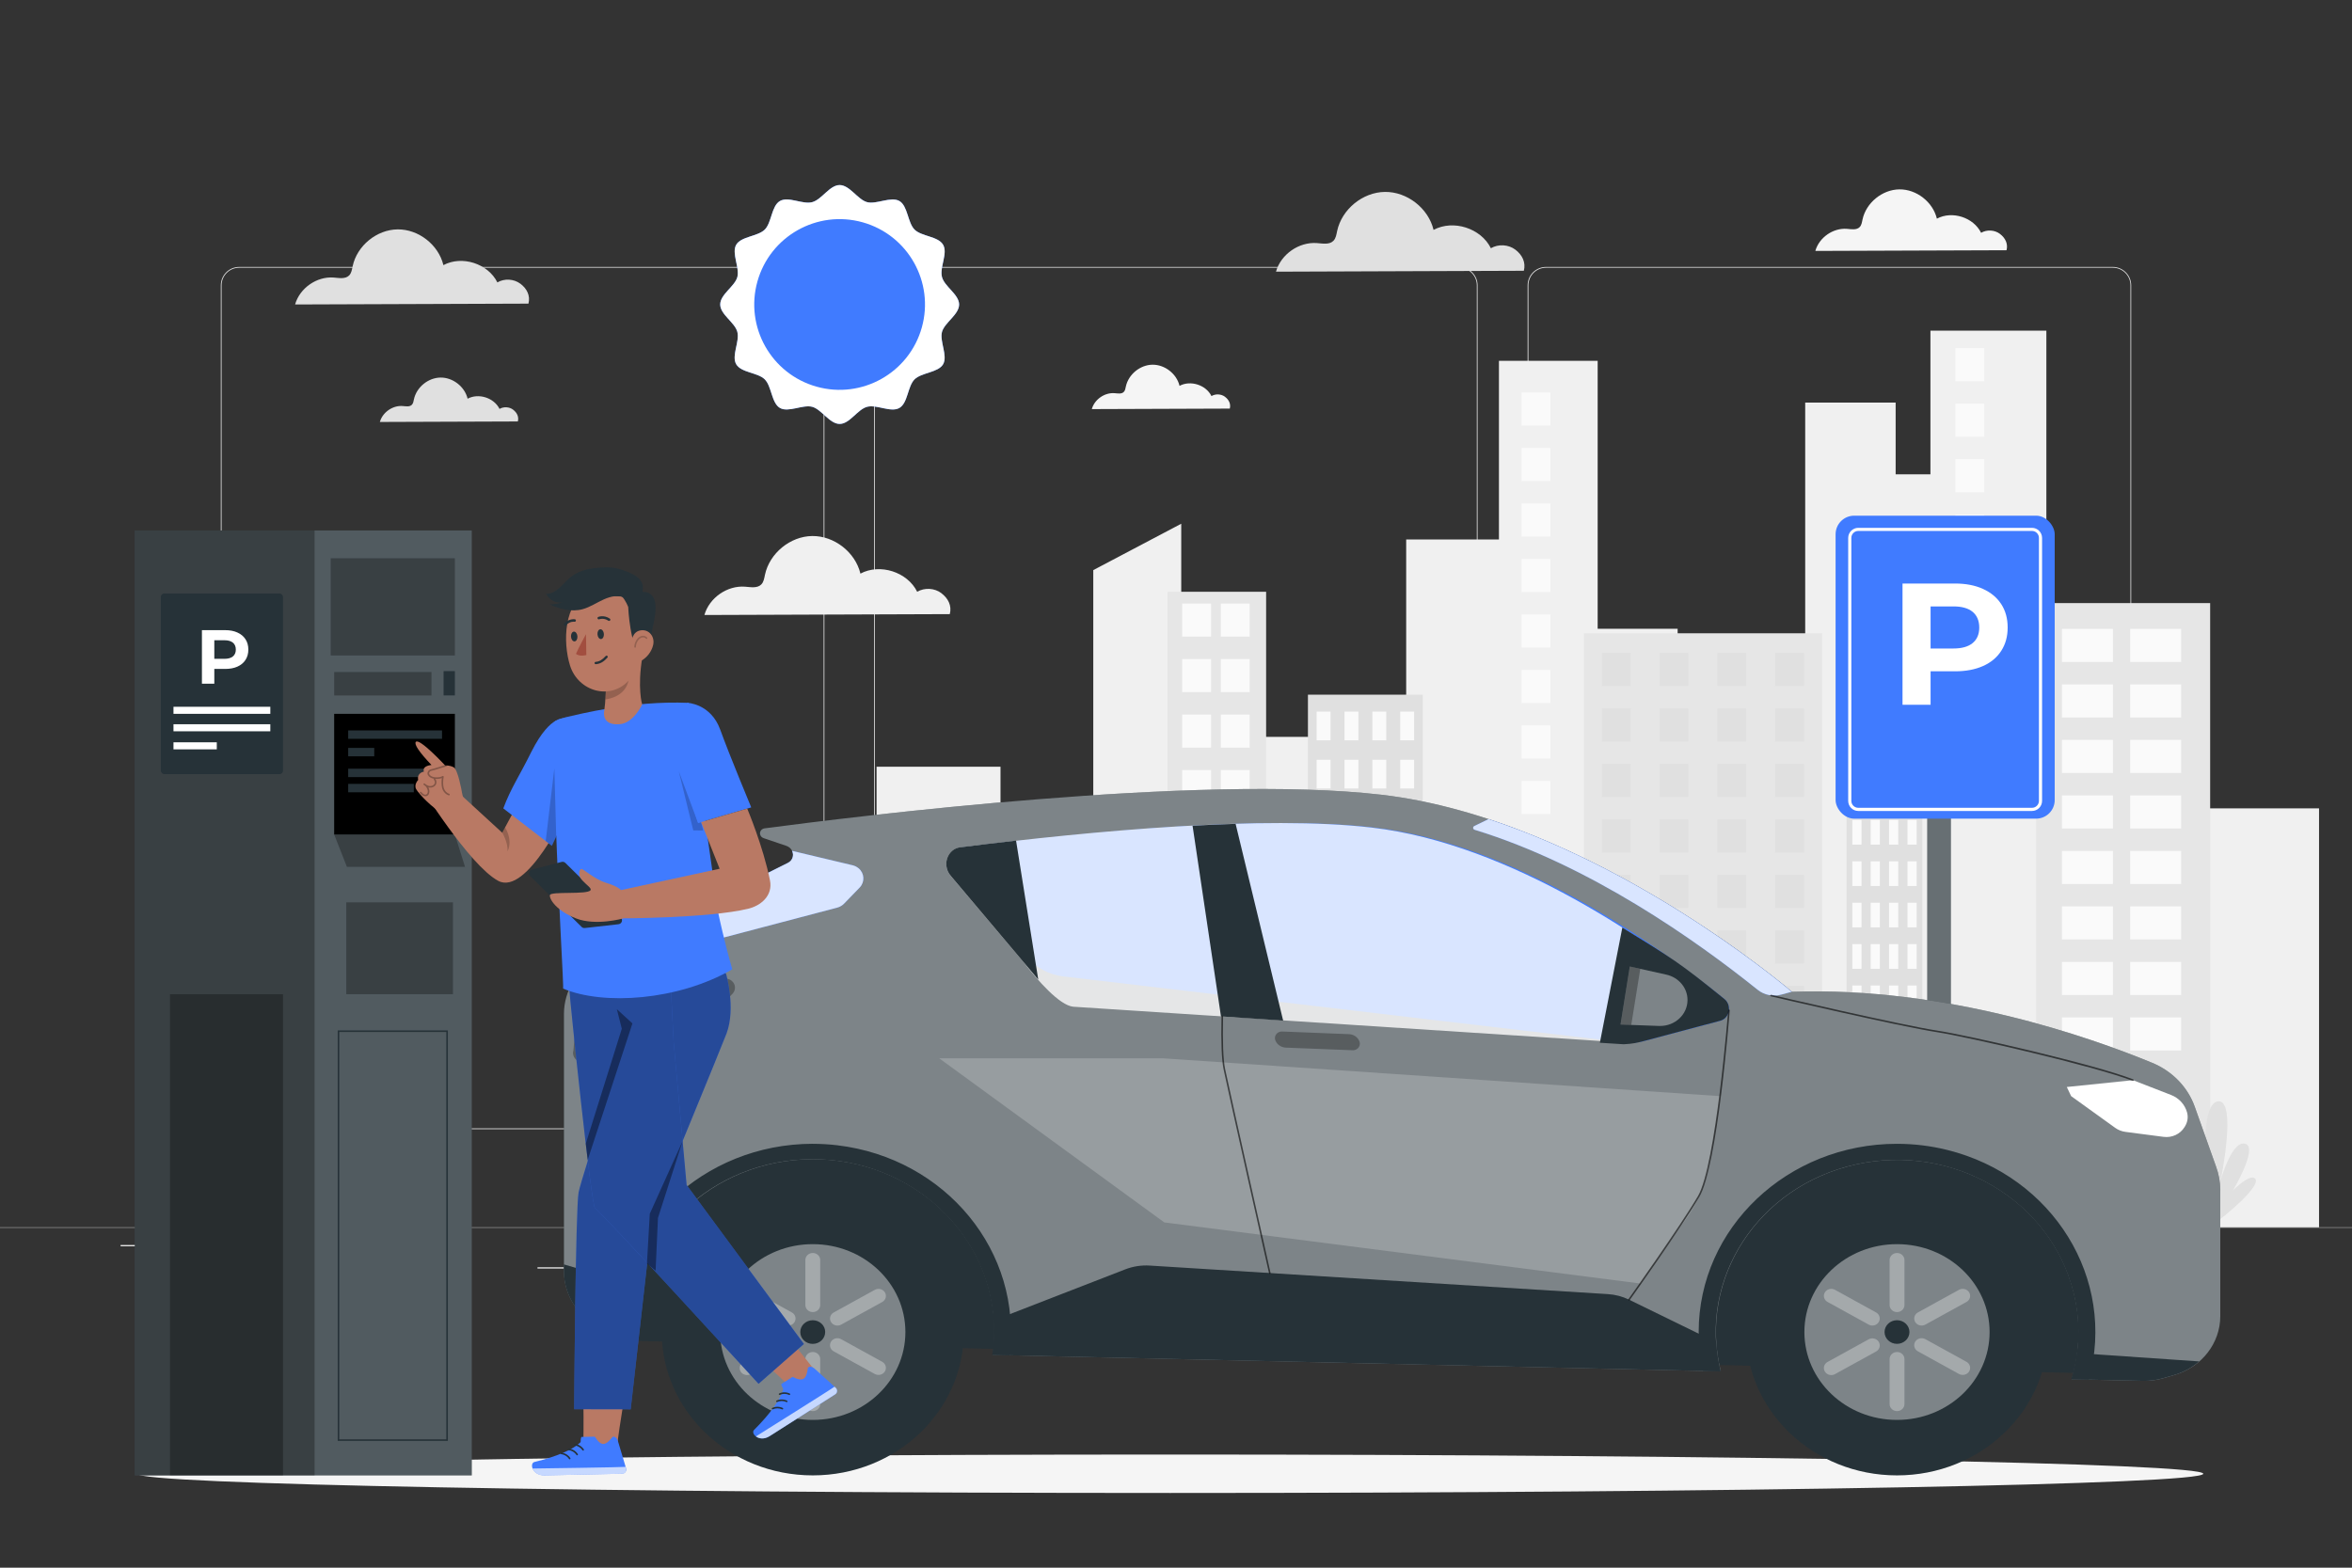 <svg xmlns="http://www.w3.org/2000/svg" viewBox="0 0 750 500"><rect x="0" y="0" width="750" height="500" fill="#333333" stroke="none"/><g id="freepik--background-complete--inject-68"><g><g><g><path d="M673.73,360.14h-180.75c-3.23,0-5.86-2.63-5.86-5.86V91c0-3.23,2.63-5.86,5.86-5.86h180.75c3.23,0,5.86,2.63,5.86,5.86V354.27c0,3.23-2.63,5.86-5.86,5.86ZM492.99,85.39c-3.09,0-5.61,2.52-5.61,5.61V354.27c0,3.09,2.52,5.61,5.61,5.61h180.75c3.09,0,5.61-2.52,5.61-5.61V91c0-3.09-2.52-5.61-5.61-5.61h-180.75Z" style="fill:#e0e0e0;"></path><path d="M465.31,360.14h-180.75c-3.23,0-5.86-2.63-5.86-5.86V91c0-3.23,2.63-5.86,5.86-5.86h180.75c3.23,0,5.86,2.63,5.86,5.86V354.27c0,3.23-2.63,5.86-5.86,5.86ZM284.56,85.39c-3.09,0-5.61,2.52-5.61,5.61V354.27c0,3.09,2.52,5.61,5.61,5.61h180.75c3.09,0,5.61-2.52,5.61-5.61V91c0-3.09-2.52-5.61-5.61-5.61h-180.75Z" style="fill:#e0e0e0;"></path></g><path d="M257.01,360.14H76.27c-3.23,0-5.86-2.63-5.86-5.86V91c0-3.23,2.63-5.86,5.86-5.86h180.75c3.23,0,5.86,2.63,5.86,5.86V354.27c0,3.23-2.63,5.86-5.86,5.86ZM76.27,85.39c-3.09,0-5.61,2.52-5.61,5.61V354.27c0,3.09,2.52,5.61,5.61,5.61h180.75c3.09,0,5.61-2.52,5.61-5.61V91c0-3.09-2.52-5.61-5.61-5.61H76.27Z" style="fill:#e0e0e0;"></path><rect y="391.45" width="750" height=".12" style="fill:#e0e0e0;"></rect></g><g><rect x="651.43" y="409.88" width="55.73" height=".42" style="fill:#e0e0e0;"></rect><rect x="492.84" y="414.44" width="14.63" height=".42" style="fill:#e0e0e0;"></rect><rect x="38.45" y="397.08" width="72.67" height=".42" style="fill:#e0e0e0;"></rect><rect x="126.1" y="397.08" width="10.66" height=".42" style="fill:#e0e0e0;"></rect><rect x="171.39" y="404.18" width="157.61" height=".42" style="fill:#e0e0e0;"></rect></g></g><g id="freepik--freepik--background-complete--inject-481--inject-68"><g><polygon points="700.61 257.81 700.61 211.22 671.77 211.22 671.77 221.84 652.54 221.84 652.54 105.47 615.57 105.47 615.57 151.27 604.48 151.27 604.48 128.4 575.64 128.4 575.64 239.95 534.96 239.95 534.96 200.54 509.46 200.54 509.46 115.09 477.98 115.09 477.98 172.05 448.4 172.05 448.4 294.77 425.48 294.77 425.48 235.01 401.81 235.01 401.81 196.56 376.67 196.56 376.67 167.04 348.62 181.83 348.62 260.82 319.04 260.82 319.04 244.53 279.52 244.53 279.52 391.23 739.49 391.45 739.49 257.81 700.61 257.81" style="fill:#f0f0f0;"></polygon><rect x="485.18" y="125.17" width="9.21" height="10.55" style="fill:#fafafa;"></rect><rect x="485.18" y="142.87" width="9.21" height="10.55" style="fill:#fafafa;"></rect><rect x="485.18" y="160.57" width="9.21" height="10.55" style="fill:#fafafa;"></rect><rect x="485.18" y="178.27" width="9.21" height="10.55" style="fill:#fafafa;"></rect><rect x="485.18" y="195.97" width="9.21" height="10.55" style="fill:#fafafa;"></rect><rect x="485.18" y="213.67" width="9.21" height="10.55" style="fill:#fafafa;"></rect><rect x="485.18" y="231.37" width="9.21" height="10.55" style="fill:#fafafa;"></rect><rect x="485.18" y="249.07" width="9.21" height="10.55" style="fill:#fafafa;"></rect><rect x="623.53" y="111.04" width="9.21" height="10.55" style="fill:#fafafa;"></rect><rect x="623.53" y="128.74" width="9.21" height="10.55" style="fill:#fafafa;"></rect><rect x="623.53" y="146.44" width="9.21" height="10.55" style="fill:#fafafa;"></rect><rect x="623.53" y="164.14" width="9.21" height="10.55" style="fill:#fafafa;"></rect><rect x="623.53" y="181.85" width="9.21" height="10.55" style="fill:#fafafa;"></rect><rect x="623.53" y="199.54" width="9.21" height="10.55" style="fill:#fafafa;"></rect><rect x="623.53" y="217.25" width="9.21" height="10.55" style="fill:#fafafa;"></rect><rect x="623.53" y="234.94" width="9.21" height="10.55" style="fill:#fafafa;"></rect></g><g><path d="M453.71,391.31V221.57h-36.64v169.72l36.64,.02Z" style="fill:#e0e0e0;"></path><rect x="419.85" y="226.96" width="4.44" height="9.16" style="fill:#fafafa;"></rect><rect x="428.73" y="226.96" width="4.44" height="9.16" style="fill:#fafafa;"></rect><rect x="437.61" y="226.96" width="4.44" height="9.16" style="fill:#fafafa;"></rect><rect x="446.5" y="226.96" width="4.44" height="9.16" style="fill:#fafafa;"></rect><rect x="419.85" y="242.33" width="4.44" height="9.16" style="fill:#fafafa;"></rect><rect x="428.73" y="242.33" width="4.44" height="9.16" style="fill:#fafafa;"></rect><rect x="437.61" y="242.33" width="4.44" height="9.16" style="fill:#fafafa;"></rect><rect x="446.5" y="242.33" width="4.44" height="9.16" style="fill:#fafafa;"></rect><rect x="419.85" y="257.69" width="4.44" height="9.16" style="fill:#fafafa;"></rect><rect x="428.73" y="257.69" width="4.44" height="9.16" style="fill:#fafafa;"></rect><rect x="437.61" y="257.69" width="4.44" height="9.16" style="fill:#fafafa;"></rect><rect x="446.5" y="257.69" width="4.44" height="9.16" style="fill:#fafafa;"></rect><rect x="419.85" y="273.05" width="4.44" height="9.16" style="fill:#fafafa;"></rect><rect x="428.73" y="273.05" width="4.44" height="9.16" style="fill:#fafafa;"></rect><rect x="437.61" y="273.05" width="4.44" height="9.16" style="fill:#fafafa;"></rect><rect x="446.5" y="273.05" width="4.44" height="9.16" style="fill:#fafafa;"></rect><rect x="419.85" y="288.4" width="4.44" height="9.16" style="fill:#fafafa;"></rect><rect x="428.73" y="288.4" width="4.44" height="9.16" style="fill:#fafafa;"></rect><rect x="437.61" y="288.4" width="4.44" height="9.16" style="fill:#fafafa;"></rect><rect x="446.5" y="288.4" width="4.44" height="9.16" style="fill:#fafafa;"></rect><rect x="419.85" y="303.76" width="4.44" height="9.16" style="fill:#fafafa;"></rect><rect x="428.73" y="303.76" width="4.44" height="9.16" style="fill:#fafafa;"></rect><rect x="437.61" y="303.76" width="4.44" height="9.16" style="fill:#fafafa;"></rect><rect x="446.5" y="303.76" width="4.44" height="9.16" style="fill:#fafafa;"></rect><rect x="419.85" y="319.12" width="4.44" height="9.16" style="fill:#fafafa;"></rect><rect x="428.73" y="319.12" width="4.44" height="9.16" style="fill:#fafafa;"></rect><rect x="437.61" y="319.12" width="4.44" height="9.16" style="fill:#fafafa;"></rect><rect x="446.5" y="319.12" width="4.44" height="9.16" style="fill:#fafafa;"></rect><rect x="419.85" y="334.49" width="4.44" height="9.16" style="fill:#fafafa;"></rect><rect x="428.73" y="334.49" width="4.44" height="9.16" style="fill:#fafafa;"></rect><rect x="437.61" y="334.49" width="4.44" height="9.16" style="fill:#fafafa;"></rect><rect x="446.5" y="334.49" width="4.44" height="9.16" style="fill:#fafafa;"></rect></g><g><path d="M581.04,391.37V201.98h-75.97v189.44s75.39,.02,75.97-.05Z" style="fill:#e6e6e6;"></path><rect x="510.77" y="208.25" width="9.21" height="10.55" style="fill:#e0e0e0;"></rect><rect x="529.2" y="208.25" width="9.21" height="10.55" style="fill:#e0e0e0;"></rect><rect x="547.62" y="208.25" width="9.21" height="10.55" style="fill:#e0e0e0;"></rect><rect x="566.05" y="208.25" width="9.21" height="10.55" style="fill:#e0e0e0;"></rect><rect x="510.77" y="225.96" width="9.21" height="10.55" style="fill:#e0e0e0;"></rect><rect x="529.2" y="225.96" width="9.21" height="10.55" style="fill:#e0e0e0;"></rect><rect x="547.62" y="225.96" width="9.21" height="10.55" style="fill:#e0e0e0;"></rect><rect x="566.05" y="225.96" width="9.21" height="10.55" style="fill:#e0e0e0;"></rect><rect x="510.77" y="243.65" width="9.21" height="10.55" style="fill:#e0e0e0;"></rect><rect x="529.2" y="243.65" width="9.21" height="10.55" style="fill:#e0e0e0;"></rect><rect x="547.62" y="243.65" width="9.21" height="10.55" style="fill:#e0e0e0;"></rect><rect x="566.05" y="243.65" width="9.21" height="10.55" style="fill:#e0e0e0;"></rect><rect x="510.77" y="261.35" width="9.21" height="10.55" style="fill:#e0e0e0;"></rect><rect x="529.2" y="261.35" width="9.21" height="10.55" style="fill:#e0e0e0;"></rect><rect x="547.62" y="261.35" width="9.21" height="10.55" style="fill:#e0e0e0;"></rect><rect x="566.05" y="261.35" width="9.21" height="10.55" style="fill:#e0e0e0;"></rect><rect x="510.77" y="279.05" width="9.21" height="10.55" style="fill:#e0e0e0;"></rect><rect x="529.2" y="279.05" width="9.21" height="10.55" style="fill:#e0e0e0;"></rect><rect x="547.62" y="279.05" width="9.21" height="10.55" style="fill:#e0e0e0;"></rect><rect x="566.05" y="279.05" width="9.21" height="10.55" style="fill:#e0e0e0;"></rect><rect x="510.77" y="296.75" width="9.21" height="10.55" style="fill:#e0e0e0;"></rect><rect x="529.2" y="296.75" width="9.21" height="10.55" style="fill:#e0e0e0;"></rect><rect x="547.62" y="296.75" width="9.21" height="10.55" style="fill:#e0e0e0;"></rect><rect x="566.05" y="296.75" width="9.21" height="10.55" style="fill:#e0e0e0;"></rect><rect x="510.77" y="314.46" width="9.21" height="10.55" style="fill:#e0e0e0;"></rect><rect x="529.2" y="314.46" width="9.21" height="10.55" style="fill:#e0e0e0;"></rect><rect x="547.62" y="314.46" width="9.21" height="10.55" style="fill:#e0e0e0;"></rect><rect x="566.05" y="314.46" width="9.21" height="10.55" style="fill:#e0e0e0;"></rect><rect x="510.77" y="332.15" width="9.21" height="10.55" style="fill:#e0e0e0;"></rect><rect x="529.2" y="332.15" width="9.21" height="10.55" style="fill:#e0e0e0;"></rect><rect x="547.62" y="332.15" width="9.21" height="10.55" style="fill:#e0e0e0;"></rect><rect x="566.05" y="332.15" width="9.21" height="10.55" style="fill:#e0e0e0;"></rect></g><g><path d="M403.74,391.29V188.74h-31.43v202.71c9.95-.25,31.43-.16,31.43-.16Z" style="fill:#e6e6e6;"></path><rect x="376.97" y="192.49" width="9.21" height="10.55" style="fill:#fafafa;"></rect><rect x="376.97" y="210.19" width="9.21" height="10.55" style="fill:#fafafa;"></rect><rect x="376.97" y="227.9" width="9.21" height="10.55" style="fill:#fafafa;"></rect><rect x="376.97" y="245.59" width="9.21" height="10.55" style="fill:#fafafa;"></rect><rect x="376.97" y="263.29" width="9.21" height="10.55" style="fill:#fafafa;"></rect><rect x="376.97" y="280.99" width="9.21" height="10.55" style="fill:#fafafa;"></rect><rect x="376.97" y="298.69" width="9.21" height="10.55" style="fill:#fafafa;"></rect><rect x="376.97" y="316.4" width="9.21" height="10.55" style="fill:#fafafa;"></rect><rect x="389.29" y="192.49" width="9.21" height="10.55" style="fill:#fafafa;"></rect><rect x="389.29" y="210.19" width="9.21" height="10.55" style="fill:#fafafa;"></rect><rect x="389.29" y="227.9" width="9.21" height="10.55" style="fill:#fafafa;"></rect><rect x="389.29" y="245.59" width="9.21" height="10.55" style="fill:#fafafa;"></rect><rect x="389.29" y="263.29" width="9.21" height="10.55" style="fill:#fafafa;"></rect><rect x="389.29" y="280.99" width="9.21" height="10.55" style="fill:#fafafa;"></rect><rect x="389.29" y="298.69" width="9.21" height="10.55" style="fill:#fafafa;"></rect><rect x="389.29" y="316.4" width="9.21" height="10.55" style="fill:#fafafa;"></rect></g><g><rect x="649.3" y="192.35" width="55.47" height="199.1" style="fill:#e6e6e6;"></rect><rect x="657.51" y="200.58" width="16.26" height="10.55" style="fill:#fafafa;"></rect><rect x="657.51" y="218.29" width="16.26" height="10.55" style="fill:#fafafa;"></rect><rect x="657.51" y="235.98" width="16.26" height="10.55" style="fill:#fafafa;"></rect><rect x="657.51" y="253.69" width="16.26" height="10.55" style="fill:#fafafa;"></rect><rect x="657.51" y="271.39" width="16.26" height="10.55" style="fill:#fafafa;"></rect><rect x="657.51" y="289.08" width="16.26" height="10.55" style="fill:#fafafa;"></rect><rect x="657.51" y="306.79" width="16.26" height="10.55" style="fill:#fafafa;"></rect><rect x="657.51" y="324.49" width="16.26" height="10.55" style="fill:#fafafa;"></rect><rect x="679.26" y="200.58" width="16.26" height="10.55" style="fill:#fafafa;"></rect><rect x="679.26" y="218.29" width="16.26" height="10.55" style="fill:#fafafa;"></rect><rect x="679.26" y="235.98" width="16.26" height="10.55" style="fill:#fafafa;"></rect><rect x="679.26" y="253.69" width="16.26" height="10.55" style="fill:#fafafa;"></rect><rect x="679.26" y="271.39" width="16.26" height="10.55" style="fill:#fafafa;"></rect><rect x="679.26" y="289.08" width="16.26" height="10.55" style="fill:#fafafa;"></rect><rect x="679.26" y="306.79" width="16.26" height="10.55" style="fill:#fafafa;"></rect><rect x="679.26" y="324.49" width="16.26" height="10.55" style="fill:#fafafa;"></rect></g><g><path d="M613.01,391.39V243.65h-24.19v147.72h24.19Z" style="fill:#e0e0e0;"></path><rect x="590.66" y="248.33" width="2.93" height="7.87" style="fill:#fafafa;"></rect><rect x="596.52" y="248.33" width="2.93" height="7.87" style="fill:#fafafa;"></rect><rect x="602.38" y="248.33" width="2.93" height="7.87" style="fill:#fafafa;"></rect><rect x="608.25" y="248.33" width="2.93" height="7.87" style="fill:#fafafa;"></rect><rect x="590.66" y="261.52" width="2.93" height="7.87" style="fill:#fafafa;"></rect><rect x="596.52" y="261.52" width="2.93" height="7.87" style="fill:#fafafa;"></rect><rect x="602.38" y="261.52" width="2.93" height="7.87" style="fill:#fafafa;"></rect><rect x="608.25" y="261.52" width="2.93" height="7.87" style="fill:#fafafa;"></rect><rect x="590.66" y="274.72" width="2.93" height="7.87" style="fill:#fafafa;"></rect><rect x="596.52" y="274.72" width="2.93" height="7.87" style="fill:#fafafa;"></rect><rect x="602.38" y="274.72" width="2.93" height="7.87" style="fill:#fafafa;"></rect><rect x="608.25" y="274.72" width="2.93" height="7.87" style="fill:#fafafa;"></rect><rect x="590.66" y="287.91" width="2.93" height="7.87" style="fill:#fafafa;"></rect><rect x="596.52" y="287.91" width="2.93" height="7.87" style="fill:#fafafa;"></rect><rect x="602.38" y="287.91" width="2.93" height="7.87" style="fill:#fafafa;"></rect><rect x="608.25" y="287.91" width="2.93" height="7.87" style="fill:#fafafa;"></rect><rect x="590.66" y="301.12" width="2.93" height="7.87" style="fill:#fafafa;"></rect><rect x="596.52" y="301.12" width="2.93" height="7.87" style="fill:#fafafa;"></rect><rect x="602.38" y="301.12" width="2.93" height="7.87" style="fill:#fafafa;"></rect><rect x="608.25" y="301.12" width="2.93" height="7.87" style="fill:#fafafa;"></rect><rect x="590.66" y="314.32" width="2.93" height="7.87" style="fill:#fafafa;"></rect><rect x="596.52" y="314.32" width="2.93" height="7.87" style="fill:#fafafa;"></rect><rect x="602.38" y="314.32" width="2.93" height="7.87" style="fill:#fafafa;"></rect><rect x="608.25" y="314.32" width="2.93" height="7.87" style="fill:#fafafa;"></rect><rect x="590.66" y="327.51" width="2.93" height="7.87" style="fill:#fafafa;"></rect><rect x="596.52" y="327.51" width="2.93" height="7.87" style="fill:#fafafa;"></rect><rect x="602.38" y="327.51" width="2.93" height="7.87" style="fill:#fafafa;"></rect><rect x="608.25" y="327.51" width="2.93" height="7.87" style="fill:#fafafa;"></rect><rect x="590.66" y="340.71" width="2.93" height="7.87" style="fill:#fafafa;"></rect><rect x="596.52" y="340.71" width="2.93" height="7.87" style="fill:#fafafa;"></rect><rect x="602.38" y="340.71" width="2.93" height="7.87" style="fill:#fafafa;"></rect><rect x="608.25" y="340.71" width="2.93" height="7.87" style="fill:#fafafa;"></rect></g><g><path d="M375.12,391.45v-125.89h-64.68v125.69l64.68,.21Z" style="fill:#fafafa;"></path><rect x="315.34" y="269.47" width="7.84" height="6.6" style="fill:#e0e0e0;"></rect><rect x="331.02" y="269.47" width="7.84" height="6.6" style="fill:#e0e0e0;"></rect><rect x="346.69" y="269.47" width="7.84" height="6.6" style="fill:#e0e0e0;"></rect><rect x="362.38" y="269.47" width="7.84" height="6.6" style="fill:#e0e0e0;"></rect><rect x="315.34" y="280.54" width="7.84" height="6.6" style="fill:#e0e0e0;"></rect><rect x="331.02" y="280.54" width="7.84" height="6.6" style="fill:#e0e0e0;"></rect><rect x="346.69" y="280.54" width="7.84" height="6.6" style="fill:#e0e0e0;"></rect><rect x="362.38" y="280.54" width="7.84" height="6.6" style="fill:#e0e0e0;"></rect><rect x="315.34" y="291.61" width="7.84" height="6.6" style="fill:#e0e0e0;"></rect><rect x="331.02" y="291.61" width="7.84" height="6.6" style="fill:#e0e0e0;"></rect><rect x="346.69" y="291.61" width="7.84" height="6.6" style="fill:#e0e0e0;"></rect><rect x="362.38" y="291.61" width="7.84" height="6.6" style="fill:#e0e0e0;"></rect><rect x="315.34" y="302.68" width="7.84" height="6.6" style="fill:#e0e0e0;"></rect><rect x="331.02" y="302.68" width="7.84" height="6.6" style="fill:#e0e0e0;"></rect><rect x="346.69" y="302.68" width="7.84" height="6.6" style="fill:#e0e0e0;"></rect><rect x="362.38" y="302.68" width="7.84" height="6.6" style="fill:#e0e0e0;"></rect><rect x="315.34" y="313.73" width="7.84" height="6.6" style="fill:#e0e0e0;"></rect><rect x="331.02" y="313.73" width="7.84" height="6.6" style="fill:#e0e0e0;"></rect><rect x="346.69" y="313.73" width="7.84" height="6.6" style="fill:#e0e0e0;"></rect><rect x="362.38" y="313.73" width="7.84" height="6.6" style="fill:#e0e0e0;"></rect><rect x="315.34" y="324.8" width="7.84" height="6.6" style="fill:#e0e0e0;"></rect><rect x="331.02" y="324.8" width="7.84" height="6.6" style="fill:#e0e0e0;"></rect><rect x="346.69" y="324.8" width="7.84" height="6.6" style="fill:#e0e0e0;"></rect><rect x="362.38" y="324.8" width="7.84" height="6.6" style="fill:#e0e0e0;"></rect><rect x="315.34" y="335.87" width="7.84" height="6.6" style="fill:#e0e0e0;"></rect><rect x="331.02" y="335.87" width="7.84" height="6.6" style="fill:#e0e0e0;"></rect><rect x="346.69" y="335.87" width="7.84" height="6.6" style="fill:#e0e0e0;"></rect><rect x="362.38" y="335.87" width="7.84" height="6.6" style="fill:#e0e0e0;"></rect></g></g><g><path d="M350.06,373.02c-1.92-1.81-6.01,5.19-6.01,5.19,0,0,4.4-15.26-.01-15.31-4.41-.05-4.63,13.02-4.63,13.02,0,0-1.42-25.99-7.15-23.93-5.73,2.06,2.64,25.25,2.64,25.25,0,0-7.42-16.49-10.26-13.25-2.84,3.24,6.53,17.03,6.53,17.03,0,0-6.85-4.42-6.4-1.27,.44,3.15,15.29,11.4,15.29,11.4,4.75-5.63,11.94-16.33,10.02-18.14Z" style="fill:#e6e6e6;"></path><g><path d="M340.07,391.56c-.12,0-.22-.08-.24-.2-.02-.11-2.34-11.2-3.67-18.68-.02-.14,.07-.27,.2-.29,.13-.03,.27,.07,.29,.2,1.32,7.47,3.64,18.55,3.67,18.66,.03,.14-.06,.27-.19,.3-.02,0-.03,0-.05,0Z" style="fill:#e0e0e0;"></path><path d="M338.54,384.22c-.07,0-.15-.03-.19-.09l-4.54-5.63c-.09-.11-.07-.27,.04-.35,.11-.09,.26-.07,.35,.04l4.54,5.63c.09,.11,.07,.27-.04,.35-.05,.04-.1,.06-.16,.06Z" style="fill:#e0e0e0;"></path></g></g><g><path d="M719.22,376.09c-1.4-2.24-7.13,3.51-7.13,3.51,0,0,8.12-13.65,3.86-14.82-4.25-1.17-7.77,11.43-7.77,11.43,0,0,5.2-25.5-.87-24.96-6.07,.54-3.83,25.09-3.83,25.09,0,0-3.01-17.83-6.58-15.41-3.57,2.42,2.01,18.13,2.01,18.13,0,0-5.5-6.01-5.87-2.85-.37,3.16,11.91,14.9,11.91,14.9,6.02-4.24,15.68-12.78,14.28-15.02Z" style="fill:#e0e0e0;"></path><g><path d="M704.93,391.51h-.01c-.14,0-.24-.12-.24-.26,0-.11,.56-11.43,1.17-19,.01-.14,.13-.25,.27-.23,.14,.01,.24,.13,.23,.27-.61,7.56-1.17,18.87-1.17,18.98,0,.13-.12,.24-.25,.24Z" style="fill:#e0e0e0;"></path><path d="M705.3,384.02c-.1,0-.19-.05-.23-.15l-2.96-6.59c-.06-.13,0-.27,.13-.33,.13-.06,.27,0,.33,.13l2.96,6.59c.06,.13,0,.27-.12,.33-.03,.02-.07,.02-.1,.02Z" style="fill:#e0e0e0;"></path></g></g><path d="M483.22,79.63c-2.21-1.67-5.42-1.86-7.81-.46-3.17-6.4-11.99-9.22-18.28-5.85-1.64-6.9-8.44-12.2-15.52-12.11-7.09,.09-13.75,5.55-15.23,12.48-.23,1.1-.39,2.31-1.18,3.11-1.28,1.31-3.42,.87-5.24,.73-5.74-.45-11.52,3.58-13.08,9.12l79.04-.29c.69-2.68-.5-5.07-2.71-6.74Z" style="fill:#e0e0e0;"></path><path d="M165.95,90.5c-2.08-1.57-5.11-1.75-7.35-.43-2.98-6.02-11.29-8.68-17.21-5.51-1.55-6.49-7.94-11.48-14.61-11.4-6.67,.08-12.95,5.22-14.33,11.75-.22,1.04-.37,2.17-1.11,2.93-1.21,1.23-3.22,.82-4.93,.68-5.4-.42-10.84,3.37-12.31,8.59l74.41-.27c.65-2.52-.47-4.77-2.55-6.34Z" style="fill:#e0e0e0;"></path><path d="M637.75,74.6c-1.7-1.29-4.18-1.43-6.02-.35-2.44-4.94-9.25-7.11-14.1-4.51-1.27-5.32-6.51-9.41-11.97-9.34-5.47,.07-10.61,4.28-11.75,9.63-.18,.85-.3,1.78-.91,2.4-.99,1.01-2.64,.67-4.04,.56-4.43-.35-8.88,2.76-10.09,7.04l60.97-.22c.53-2.06-.39-3.91-2.09-5.2Z" style="fill:#f5f5f5;"></path><path d="M390.66,126.57c-1.23-.93-3.02-1.03-4.35-.25-1.76-3.56-6.67-5.13-10.18-3.26-.91-3.84-4.7-6.79-8.64-6.74s-7.65,3.09-8.48,6.95c-.13,.61-.22,1.29-.66,1.73-.71,.73-1.9,.48-2.92,.4-3.2-.25-6.41,1.99-7.28,5.08l44-.16c.39-1.49-.28-2.82-1.51-3.75Z" style="fill:#f5f5f5;"></path><path d="M163.64,130.67c-1.23-.93-3.02-1.03-4.35-.25-1.76-3.56-6.67-5.13-10.18-3.26-.91-3.84-4.7-6.79-8.64-6.74-3.95,.05-7.66,3.09-8.48,6.95-.13,.61-.22,1.29-.66,1.73-.71,.73-1.9,.48-2.92,.4-3.2-.25-6.41,1.99-7.28,5.08l44-.16c.39-1.49-.28-2.82-1.51-3.75Z" style="fill:#e0e0e0;"></path><path d="M300.2,189.19c-2.18-1.65-5.37-1.84-7.73-.45-3.13-6.33-11.87-9.13-18.1-5.79-1.63-6.83-8.35-12.07-15.37-11.99-7.02,.08-13.61,5.49-15.07,12.36-.23,1.09-.39,2.29-1.17,3.08-1.27,1.29-3.38,.86-5.19,.72-5.68-.44-11.4,3.55-12.95,9.03l78.25-.28c.69-2.65-.49-5.02-2.68-6.67Z" style="fill:#f0f0f0;"></path></g><g id="freepik--Shadow--inject-68"><path d="M702.57,470.04c0,3.39-147.48,6.13-329.4,6.13s-329.4-2.75-329.4-6.13,147.48-6.13,329.4-6.13,329.4,2.75,329.4,6.13Z" style="fill:#f5f5f5;"></path></g><g id="freepik--Sun--inject-68"><g id="freepik--freepik--Sun--inject-5--inject-68"><g><path d="M305.84,97.12c0,3.22-4.66,5.78-5.46,8.75-.8,2.97,1.91,7.62,.36,10.3s-6.89,2.63-9.11,4.83c-2.21,2.2-2.11,7.54-4.83,9.11-2.72,1.57-7.23-1.17-10.3-.36-3.07,.82-5.54,5.46-8.75,5.46s-5.78-4.66-8.75-5.46c-2.97-.8-7.61,1.92-10.3,.36-2.69-1.56-2.62-6.89-4.83-9.11-2.21-2.21-7.53-2.1-9.11-4.83-1.58-2.73,1.17-7.26,.36-10.32-.82-3.06-5.46-5.53-5.46-8.75s4.66-5.77,5.46-8.74c.8-2.97-1.91-7.62-.36-10.3,1.55-2.68,6.89-2.63,9.11-4.84,2.21-2.21,2.11-7.53,4.83-9.11,2.72-1.58,7.23,1.18,10.3,.36,3.07-.83,5.54-5.45,8.75-5.45s5.78,4.66,8.75,5.45c2.97,.79,7.61-1.91,10.3-.36,2.69,1.55,2.62,6.89,4.83,9.11,2.21,2.21,7.53,2.11,9.11,4.84,1.58,2.73-1.17,7.23-.36,10.3,.82,3.07,5.46,5.55,5.46,8.76Z" style="fill:#407BFF;"></path><path d="M305.84,97.12c0,3.22-4.66,5.78-5.46,8.75-.8,2.97,1.91,7.62,.36,10.3s-6.89,2.63-9.11,4.83c-2.21,2.2-2.11,7.54-4.83,9.11-2.72,1.57-7.23-1.17-10.3-.36-3.07,.82-5.54,5.46-8.75,5.46s-5.78-4.66-8.75-5.46c-2.97-.8-7.61,1.92-10.3,.36-2.69-1.56-2.62-6.89-4.83-9.11-2.21-2.21-7.53-2.1-9.11-4.83-1.58-2.73,1.17-7.26,.36-10.32-.82-3.06-5.46-5.53-5.46-8.75s4.66-5.77,5.46-8.74c.8-2.97-1.91-7.62-.36-10.3,1.55-2.68,6.89-2.63,9.11-4.84,2.21-2.21,2.11-7.53,4.83-9.11,2.72-1.58,7.23,1.18,10.3,.36,3.07-.83,5.54-5.45,8.75-5.45s5.78,4.66,8.75,5.45c2.97,.79,7.61-1.91,10.3-.36,2.69,1.55,2.62,6.89,4.83,9.11,2.21,2.21,7.53,2.11,9.11,4.84,1.58,2.73-1.17,7.23-.36,10.3,.82,3.07,5.46,5.55,5.46,8.76Z" style="fill:#fff;"></path></g><circle cx="267.74" cy="97.11" r="27.22" transform="translate(102 328.73) rotate(-74.35)" style="fill:#407BFF;"></circle></g></g><g id="freepik--Sign--inject-68"><g><rect x="614.56" y="258.15" width="7.53" height="194.43" style="fill:#263238;"></rect><rect x="614.56" y="258.15" width="7.53" height="194.43" style="fill:#fff; opacity:.3;"></rect><rect x="585.33" y="164.47" width="69.87" height="96.63" rx="5.93" ry="5.93" style="fill:#407BFF;"></rect><path d="M647.96,258.65h-55.4c-1.77,0-3.21-1.44-3.21-3.21v-83.88c0-1.77,1.44-3.21,3.21-3.21h55.4c1.77,0,3.21,1.44,3.21,3.21v83.88c0,1.77-1.44,3.21-3.21,3.21Zm-55.4-89.31c-1.22,0-2.21,.99-2.21,2.21v83.88c0,1.22,.99,2.21,2.21,2.21h55.4c1.22,0,2.21-.99,2.21-2.21v-83.88c0-1.22-.99-2.21-2.21-2.21h-55.4Z" style="fill:#fff;"></path><path d="M632.33,187.83c2.52,1.14,4.46,2.76,5.83,4.86,1.36,2.1,2.04,4.58,2.04,7.45s-.68,5.31-2.04,7.43c-1.36,2.12-3.3,3.74-5.83,4.86-2.52,1.12-5.5,1.68-8.92,1.68h-7.79v10.66h-8.95v-38.66h16.73c3.42,0,6.4,.57,8.92,1.71Zm-3.29,17.26c1.4-1.16,2.1-2.81,2.1-4.94s-.7-3.84-2.1-5c-1.4-1.16-3.44-1.74-6.13-1.74h-7.29v13.42h7.29c2.69,0,4.73-.58,6.13-1.74Z" style="fill:#fff;"></path></g></g><g id="freepik--Car--inject-68"><g><polygon points="200.63 427.64 689.21 438.51 689.21 359.19 195.93 359.19 200.63 427.64" style="fill:#263238;"></polygon><g id="freepik--freepik--Car--inject-7--inject-68"><path d="M708,379.54v40.23c0,8.62-5.91,16.23-14.59,18.77l-3.45,1c-2.13,.63-4.35,.92-6.57,.87l-22.82-.51c2.71-9,2.95-18.51,.69-27.63-7.3-29.5-38.42-47.8-69.49-40.87-31.08,6.93-50.35,36.47-43.05,65.97l-232.18-5.24c.38-2.57,.56-5.17,.55-7.77-.14-30.31-26.13-54.77-58.06-54.64-31.92,.13-57.69,24.81-57.55,55.11,0,1.07,.09,2.12,.09,3.18-.3-.12-.62-.23-.93-.38l-7.94-3.36c-7.83-3.36-12.87-10.76-12.87-18.92v-81.94c0-7.71,4.5-14.78,11.68-18.37l59.68-29.79c.68-.35,1.21-.92,1.48-1.61,.6-1.55-.24-3.27-1.87-3.84l-7.3-2.48c-.61-.2-1.05-.71-1.14-1.32-.12-.89,.54-1.7,1.47-1.81,28.36-3.75,138.64-17.44,196.62-10.72,66.87,7.77,130.96,62.86,130.96,62.86,49.21-1.75,95.15,14.51,114.93,22.67,6.38,2.65,11.3,7.73,13.52,13.99l6.77,19.03c.89,2.41,1.35,4.94,1.38,7.49Z" style="fill:#263238;"></path><path d="M708,379.54v40.23c0,8.62-5.91,16.23-14.59,18.77l-3.45,1c-2.13,.63-4.35,.92-6.57,.87l-22.82-.51c2.71-9,2.95-18.51,.69-27.63-7.3-29.5-38.42-47.8-69.49-40.87-31.08,6.93-50.35,36.47-43.05,65.97l-232.18-5.24c.38-2.57,.56-5.17,.55-7.77-.14-30.31-26.13-54.77-58.06-54.64-31.92,.13-57.69,24.81-57.55,55.11,0,1.07,.09,2.12,.09,3.18-.3-.12-.62-.23-.93-.38l-7.94-3.36c-7.83-3.36-12.87-10.76-12.87-18.92v-81.94c0-7.71,4.5-14.78,11.68-18.37l59.68-29.79c.68-.35,1.21-.92,1.48-1.61,.6-1.55-.24-3.27-1.87-3.84l-7.3-2.48c-.61-.2-1.05-.71-1.14-1.32-.12-.89,.54-1.7,1.47-1.81,28.36-3.75,138.64-17.44,196.62-10.72,66.87,7.77,130.96,62.86,130.96,62.86,49.21-1.75,95.15,14.51,114.93,22.67,6.38,2.65,11.3,7.73,13.52,13.99l6.77,19.03c.89,2.41,1.35,4.94,1.38,7.49Z" style="fill:#fff; isolation:isolate; opacity:.4;"></path><path d="M316.47,432.13c.34-2.42,.5-4.85,.5-7.29,0-1.24-.05-2.47-.12-3.7l41.99-16.3c2.46-.95,5.11-1.36,7.76-1.2l146.04,9.1c2.39,.14,4.72,.75,6.85,1.79l27.75,13.55c.2,3.13,.67,6.24,1.41,9.3l-232.17-5.24Z" style="fill:#263238;"></path><path d="M179.8,405.36v-2.09l23.75,6.9c-1.38,4.78-2.09,9.71-2.08,14.67,0,1.07,.09,2.12,.09,3.18-.3-.12-.62-.23-.93-.38l-7.96-3.36c-7.83-3.36-12.87-10.76-12.87-18.92Z" style="fill:#263238;"></path><path d="M701.26,434.21c-2.27,1.99-4.98,3.47-7.93,4.33l-3.45,1c-2.13,.63-4.35,.92-6.57,.87l-22.82-.51c.83-2.74,1.42-5.53,1.78-8.36l38.99,2.67Z" style="fill:#263238;"></path><path d="M259.12,364.81c2.62,0,5.25,.15,7.85,.46,34.65,4.11,59.23,34.1,54.9,66.99l-5.48-.13c.38-2.57,.56-5.17,.55-7.77-.14-30.31-26.13-54.77-58.06-54.64-31.92,.13-57.69,24.81-57.55,55.11,0,1.07,.09,2.12,.09,3.18-.3-.12-.62-.23-.93-.38l-4.56-1.96v-.84c.04-33.14,28.34-60,63.25-60.03h-.06Z" style="fill:#263238;"></path><path d="M604.91,364.81c5.4,0,10.78,.65,16,1.95,33.79,8.38,54.02,41.18,45.19,73.26l-5.61-.12c2.71-9,2.95-18.51,.69-27.63-7.3-29.5-38.42-47.8-69.49-40.87-31.08,6.93-50.35,36.47-43.05,65.97l-5.6-.13c-.91-4.09-1.37-8.25-1.37-12.43,0-33.15,28.32-60.01,63.24-60h0Z" style="fill:#263238;"></path><path d="M549.88,318.65c.68,.54,1.16,1.32,1.36,2.21,.48,2.09-.7,4.2-2.63,4.71l-24.13,6.42c-2.14,.57-4.36,.73-6.55,.47l-178.95-21.05c-4.35-.52-8.41-2.66-11.49-6.05l-23.48-25.96c-.78-.86-1.28-1.97-1.41-3.17-.32-2.95,1.63-5.62,4.36-5.95,42.85-5.39,97.03-10.3,131.25-6.33,44.84,5.19,89.98,37.19,111.68,54.7Z" style="fill:#407BFF;"></path><path d="M549.07,318.65c.68,.54,1.16,1.32,1.36,2.21,.48,2.09-.7,4.2-2.63,4.71l-24.13,6.42c-2.14,.57-4.36,.73-6.55,.47l-174.95-11.38c-4.35-.52-11.09-8.12-15.85-14.29l-23.12-27.39c-.78-.86-1.28-1.97-1.41-3.17-.32-2.95,1.63-5.62,4.36-5.95,42.85-5.39,97.03-10.3,131.25-6.33,44.84,5.19,89.98,37.19,111.68,54.7Z" style="fill:#fff; isolation:isolate; opacity:.8;"></path><g style="opacity:.3;"><path d="M432.17,334.84c1.15-.39,1.74-1.59,1.33-2.68h0c-.51-1.35-1.83-2.27-3.33-2.32l-21.3-.85c-.29-.01-.58,.03-.85,.12-1.16,.39-1.76,1.6-1.34,2.7h0c.52,1.35,1.84,2.26,3.35,2.32l21.3,.84c.29,.01,.58-.03,.85-.12Z"></path></g><path d="M273.79,276.92c1.88,1.59,2.05,4.33,.38,6.12l-5.05,5.21c-.58,.58-1.32,1.01-2.13,1.23l-61.87,16.29c-1.08,.28-2.19,.42-3.3,.42h-12.29c.64-.4,1.29-.78,1.98-1.13l59.68-29.82h0c1.51-.71,2.12-2.44,1.38-3.87l19.38,4.61c.68,.18,1.31,.5,1.84,.95Z" style="fill:#407BFF;"></path><path d="M659.04,346.69l21.11-2.18,12.13,4.71c2.55,.99,4.45,3.07,5.13,5.6h0c.4,1.47,.17,3.02-.62,4.33l-.21,.35c-1.36,2.22-3.99,3.44-6.66,3.09l-12.17-1.59c-1.19-.16-2.31-.6-3.27-1.29l-14.04-10.11-1.39-2.92Z" style="fill:#fff; isolation:isolate;"></path><path d="M571.35,316.32l-3.36,.91c-2.61,.71-5.42,.13-7.5-1.53-19.56-15.71-53.58-39.81-90.28-51.05-.16-.05-.3-.16-.38-.3-.19-.31-.07-.71,.26-.88l4.56-2.22c52.95,17.43,96.7,55.08,96.7,55.08Z" style="fill:#407BFF;"></path><path d="M571.35,316.32l-3.36,.91c-2.61,.71-5.42,.13-7.5-1.53-19.56-15.71-53.58-39.81-90.28-51.05-.16-.05-.3-.16-.38-.3-.19-.31-.07-.71,.26-.88l4.56-2.22c52.95,17.43,96.7,55.08,96.7,55.08Z" style="fill:#fff; isolation:isolate; opacity:.8;"></path><path d="M370.73,337.53l177.9,12.08-3.35,20.83c-1.03,6.38-3.52,12.47-7.3,17.83l-14.87,21.1-151.84-19.49-71.79-52.35h71.24Z" style="fill:#fff; isolation:isolate; opacity:.2;"></path><ellipse cx="259.18" cy="424.84" rx="48.16" ry="45.72" style="fill:#263238;"></ellipse><ellipse cx="259.18" cy="424.84" rx="29.53" ry="28.03" style="fill:#fff; isolation:isolate; opacity:.4;"></ellipse><g style="opacity:.3;"><path d="M256.81,401.87v14.37c0,1.24,1.06,2.24,2.36,2.24h.02c1.3,0,2.36-1,2.36-2.24v-14.37c0-1.24-1.06-2.24-2.36-2.24h-.02c-1.3,0-2.36,1-2.36,2.24Z" style="fill:#fff;"></path></g><g style="opacity:.3;"><path d="M256.81,433.45v14.37c0,1.24,1.06,2.24,2.36,2.24h.02c1.3,0,2.36-1,2.36-2.24v-14.37c0-1.24-1.06-2.24-2.36-2.24h-.02c-1.3,0-2.36,1-2.36,2.24Z" style="fill:#fff;"></path></g><g style="opacity:.3;"><path d="M250.15,422.49c1.13,.61,2.57,.24,3.22-.84h0c.65-1.08,.26-2.45-.87-3.06l-13.1-7.22c-1.13-.62-2.58-.25-3.24,.82h0c-.64,1.07-.26,2.44,.87,3.06l13.1,7.22h.02Z" style="fill:#fff;"></path></g><g style="opacity:.3;"><path d="M278.96,438.22c1.13,.62,2.57,.25,3.22-.83h0c.65-1.08,.26-2.45-.87-3.06l-13.1-7.22h0c-1.13-.62-2.57-.26-3.22,.81h0c-.66,1.07-.28,2.45,.85,3.08l13.11,7.22h0Z" style="fill:#fff;"></path></g><g style="opacity:.3;"><path d="M239.41,438.27l13.1-7.22c1.13-.62,1.52-2,.87-3.08h0c-.66-1.07-2.11-1.43-3.24-.81l-13.1,7.22c-1.12,.62-1.51,1.99-.87,3.06h0c.66,1.08,2.11,1.44,3.24,.82Z" style="fill:#fff;"></path></g><g style="opacity:.3;"><path d="M265,421.66c.65,1.07,2.09,1.44,3.22,.82l13.1-7.22h0c1.13-.62,1.51-1.99,.86-3.06h0c-.65-1.08-2.09-1.44-3.22-.82l-13.11,7.22h0c-1.13,.62-1.51,1.99-.85,3.06h0Z" style="fill:#fff;"></path></g><path d="M263.14,424.83c0-2.07-1.77-3.75-3.96-3.75h-.02c-2.19,0-3.97,1.69-3.97,3.77s1.78,3.77,3.97,3.77,3.97-1.69,3.97-3.77h0Z" style="fill:#263238;"></path><ellipse cx="604.91" cy="424.84" rx="48.16" ry="45.72" style="fill:#263238;"></ellipse><ellipse cx="604.91" cy="424.84" rx="29.53" ry="28.03" style="fill:#fff; isolation:isolate; opacity:.4;"></ellipse><g style="opacity:.3;"><path d="M602.55,401.87v14.37c0,1.24,1.06,2.24,2.36,2.24h.02c1.3,0,2.36-1,2.36-2.24v-14.37c0-1.24-1.06-2.24-2.36-2.24h-.02c-1.3,0-2.36,1-2.36,2.24Z" style="fill:#fff;"></path></g><g style="opacity:.3;"><path d="M602.55,433.45v14.37c0,1.24,1.06,2.24,2.36,2.24h.02c1.3,0,2.36-1,2.36-2.24v-14.37c0-1.24-1.06-2.24-2.36-2.24h-.02c-1.3,0-2.36,1-2.36,2.24Z" style="fill:#fff;"></path></g><g style="opacity:.3;"><path d="M595.9,422.49c1.13,.6,2.56,.23,3.19-.84h0c.65-1.07,.27-2.44-.85-3.06l-13.11-7.22h0c-1.13-.62-2.57-.25-3.22,.82h0c-.65,1.08-.26,2.45,.87,3.06l13.1,7.22,.03,.02Z" style="fill:#fff;"></path></g><g style="opacity:.3;"><path d="M627.92,437.39h0c.65-1.08,.26-2.45-.87-3.06l-13.1-7.22c-1.13-.62-2.58-.26-3.24,.81h0c-.65,1.08-.27,2.45,.87,3.08l13.1,7.22c1.13,.62,2.58,.25,3.24-.82Z" style="fill:#fff;"></path></g><g style="opacity:.3;"><path d="M581.91,437.45c.65,1.07,2.09,1.44,3.22,.82l13.11-7.22c1.13-.63,1.51-2,.85-3.08h0c-.66-1.07-2.1-1.43-3.22-.81l-13.1,7.22h0c-1.13,.62-1.51,1.99-.86,3.06h0Z" style="fill:#fff;"></path></g><g style="opacity:.3;"><path d="M610.73,421.67c.66,1.07,2.1,1.42,3.23,.8l13.1-7.22h0c1.13-.62,1.51-1.99,.86-3.06h0c-.66-1.08-2.11-1.44-3.24-.82l-13.1,7.22h0c-1.13,.62-1.51,1.99-.86,3.06h0v.02Z" style="fill:#fff;"></path></g><path d="M604.91,421.07h0c-2.19,0-3.97,1.69-3.97,3.77s1.78,3.77,3.97,3.77,3.97-1.69,3.97-3.77-1.78-3.77-3.97-3.77Z" style="fill:#263238;"></path><path d="M184.86,338.59c-1.6-.47-2.5-2.09-2-3.62,.56-9.62,2.71-18.2,8.93-24.09,.42-1.3,1.73-2.14,3.15-2.04l36.71,3.29c.64,.07,1.24,.32,1.72,.73,1.25,1.07,1.34,2.9,.22,4.08l-10.51,10.76c-.36,.37-.83,.65-1.34,.79l-35.14,10.11c-.57,.15-1.17,.14-1.73-.02Z" style="isolation:isolate; opacity:.3;"></path><path d="M551.23,320.84c.48,2.09-.7,4.2-2.63,4.71l-24.13,6.42c-2.14,.57-3.93,.97-6.71,1.09l-7.6-.48,7.17-36.75c16.55,10.32,17.69,10.79,32.55,22.8,.68,.54,1.16,1.32,1.36,2.21Z" style="fill:#263238;"></path><path d="M394.01,262.76l15.16,62.76-19.83-1.35-9.06-60.82c4.64-.25,9.22-.45,13.73-.59Z" style="fill:#263238;"></path><path d="M331.08,312.43l-27.86-33.03c-.8-.87-1.31-2-1.44-3.21-.31-2.96,1.65-5.62,4.37-5.94,5.71-.74,11.78-1.44,17.85-2.14" style="fill:#263238;"></path><g><path d="M529.28,327.22c4.82,.05,8.78-3.61,8.83-8.19h0c.05-3.89-2.76-7.29-6.76-8.18l-11.64-2.59-2.96,18.51,12.29,.45c.08,0,.15,0,.23,0Z" style="fill:#263238;"></path><path d="M529.28,327.22c4.82,.05,8.78-3.61,8.83-8.19h0c.05-3.89-2.76-7.29-6.76-8.18l-11.64-2.59-2.96,18.51,12.29,.45c.08,0,.15,0,.23,0Z" style="fill:#fff; isolation:isolate; opacity:.4;"></path><polygon points="520.17 326.9 516.77 326.77 519.73 308.26 523.05 309.01 520.17 326.9" style="isolation:isolate; opacity:.3;"></polygon></g></g><path d="M404.9,406.28c-.11,0-.22-.08-.24-.2-.13-.57-12.85-57.23-14.47-64.95-.63-2.99-.86-8.7-.68-16.96,0-.14,.14-.25,.26-.24,.14,0,.25,.12,.24,.26-.18,8.22,.04,13.89,.67,16.84,1.63,7.72,14.34,64.38,14.47,64.95,.03,.13-.05,.27-.19,.3-.02,0-.04,0-.05,0Z" style="opacity:.6;"></path><path d="M519.47,414.78c-.05,0-.1-.01-.15-.05-.11-.08-.14-.24-.06-.35,.16-.23,16.56-23.26,22.18-32.89,5.74-9.83,9.6-58.8,9.64-59.29,0-.14,.1-.26,.27-.23,.14,.01,.24,.13,.23,.27-.16,2.02-3.91,49.58-9.71,59.5-5.63,9.65-22.04,32.7-22.21,32.93-.05,.07-.12,.1-.2,.1Z" style="opacity:.6;"></path><path d="M680.15,344.75s-.06,0-.09-.02c-12.27-4.76-53.08-14.11-62.28-15.51-11.94-1.82-52.69-11.36-53.1-11.46-.13-.03-.22-.17-.19-.3,.03-.13,.17-.22,.3-.19,.41,.1,41.15,9.64,53.07,11.45,9.47,1.44,49.8,10.65,62.38,15.54,.13,.05,.19,.2,.14,.32-.04,.1-.13,.16-.23,.16Z" style="opacity:.6;"></path><path d="M273.79,276.92c1.88,1.59,2.05,4.33,.38,6.12l-5.05,5.21c-.58,.58-1.32,1.01-2.13,1.23l-61.87,16.29c-1.08,.28-2.19,.42-3.3,.42h-12.29c.64-.4,1.29-.78,1.98-1.13l59.68-29.82h0c1.51-.71,2.12-2.44,1.38-3.87l19.38,4.61c.68,.18,1.31,.5,1.84,.95Z" style="fill:#fff; isolation:isolate; opacity:.8;"></path></g></g><g id="freepik--Parking_machine--inject-68"><g><rect x="43" y="169.19" width="107.44" height="301.38" style="fill:#263238;"></rect><rect x="43" y="169.19" width="107.44" height="301.38" style="fill:#fff; isolation:isolate; opacity:.2;"></rect><rect x="43" y="169.19" width="57.31" height="301.38" style="opacity:.3;"></rect><rect x="105.45" y="178.05" width="39.6" height="31.01" style="opacity:.3;"></rect><rect x="106.56" y="214.33" width="31.03" height="7.48" style="opacity:.3;"></rect><rect x="106.56" y="227.67" width="38.49" height="38.49"></rect><rect x="111.03" y="232.96" width="29.92" height="2.68" style="fill:#263238;"></rect><rect x="111.03" y="238.54" width="8.31" height="2.68" style="fill:#263238;"></rect><rect x="111.03" y="245.17" width="29.92" height="2.68" style="fill:#263238;"></rect><rect x="111.03" y="250.01" width="20.92" height="2.68" style="fill:#263238;"></rect><polygon points="106.56 266.16 110.63 276.49 148.29 276.49 145.05 266.16 106.56 266.16" style="opacity:.3;"></polygon><rect x="110.42" y="287.79" width="34.02" height="29.3" style="opacity:.3;"></rect><rect x="51.28" y="189.28" width="38.97" height="57.63" rx="1.13" ry="1.13" style="fill:#263238;"></rect><rect x="54.21" y="317.1" width="36.03" height="153.46" style="opacity:.3;"></rect><path d="M75.72,201.74c1.11,.5,1.97,1.22,2.57,2.15,.6,.93,.9,2.02,.9,3.29s-.3,2.35-.9,3.28c-.6,.94-1.46,1.65-2.57,2.15-1.11,.5-2.43,.74-3.94,.74h-3.44v4.71h-3.95v-17.08h7.39c1.51,0,2.83,.25,3.94,.76Zm-1.45,7.62c.62-.51,.93-1.24,.93-2.18s-.31-1.7-.93-2.21c-.62-.51-1.52-.77-2.71-.77h-3.22v5.93h3.22c1.19,0,2.09-.26,2.71-.77Z" style="fill:#fff;"></path><rect x="55.32" y="225.42" width="30.88" height="2.25" style="fill:#fff;"></rect><rect x="55.32" y="230.99" width="30.88" height="2.25" style="fill:#fff;"></rect><rect x="55.32" y="236.75" width="13.81" height="2.25" style="fill:#fff;"></rect><rect x="141.45" y="214.05" width="3.6" height="7.75" style="fill:#263238;"></rect><path d="M142.82,459.56h-35.13v-130.92h35.13v130.92Zm-34.63-.5h34.13v-129.92h-34.13v129.92Z" style="fill:#263238;"></path></g></g><g id="freepik--Character--inject-68"><g><g><g><path d="M240.19,431.74l9.31-7.33c5.94,6.76,10.73,13.5,14.35,17.52l-2.25,5.27-6.07-1.22s-6.44-6.9-15.35-14.24Z" style="fill:#b97964;"></path><g><g><path d="M249.11,441.45l3.62-2.31c3.71,1.88,4.45,.38,4.9-2.95,.97-.79,2.02,.23,2.32,.5l6.53,5.91c.55,.49,.6,1.33,.11,1.89-.09,.1-.19,.18-.3,.25-3.2,2.04-4.71,3-8.69,5.54l-12.18,7.76c-3.32,2.11-6.14-.79-4.97-1.97,5.28-5.28,8.48-9.86,9.25-12.86,.15-.54-.36-.54-.59-1.76Z" style="fill:#407BFF;"></path><path d="M251.73,444.91s-.07,0-.11-.02c-.92-.43-2.02-.44-2.94-.01-.12,.06-.27,0-.33-.12-.06-.12,0-.27,.12-.33,1.06-.49,2.31-.48,3.37,.02,.12,.06,.18,.21,.12,.33-.04,.09-.13,.14-.23,.14Z" style="fill:#263238;"></path><path d="M250.88,447.19s-.07,0-.11-.02c-.92-.43-2.02-.44-2.94-.01-.12,.06-.27,0-.33-.12-.06-.12,0-.27,.12-.33,1.06-.49,2.31-.48,3.37,.02,.12,.06,.18,.21,.12,.33-.04,.09-.13,.14-.23,.14Z" style="fill:#263238;"></path><path d="M249.5,449.52s-.07,0-.11-.02c-.92-.43-2.02-.44-2.94-.01-.12,.06-.27,0-.33-.12-.06-.12,0-.27,.12-.33,1.06-.49,2.31-.48,3.37,.02,.12,.06,.18,.21,.12,.33-.04,.09-.13,.14-.23,.14Z" style="fill:#263238;"></path></g><path d="M266.6,444.49c-.09,.1-.19,.18-.3,.25-3.2,2.04-4.71,3-8.69,5.54l-12.18,7.76c-1.8,1.14-3.44,.81-4.39,.09,.51-.32,24.82-15.55,25.07-15.86l.48,.45c.45,.5,.47,1.26,.01,1.77Z" style="fill:#fff; opacity:.7;"></path></g></g><g><path d="M185.26,431.47l14.43,8.9c-1.07,10.83-3.73,20.67-2.73,25.98l-4.66,3.34-6.34-6.61s.55-19.38-.7-31.61Z" style="fill:#b97964;"></path><g><g><path d="M185.39,458.3l4.29-.09c2.2,3.53,3.6,2.63,5.72,.02,1.24-.17,1.61,1.25,1.72,1.63l2.52,8.44c.22,.7-.18,1.45-.88,1.67-.13,.04-.26,.06-.39,.06-3.79,.08-5.59,.12-10.31,.22l-14.43,.31c-3.93,.08-4.83-3.86-3.22-4.27,7.25-1.77,12.37-4.02,14.58-6.19,.41-.38-.03-.65,.4-1.81Z" style="fill:#407BFF;"></path><path d="M185.96,462.66c-.08,0-.16-.04-.21-.11-.56-.85-1.5-1.42-2.51-1.54-.14-.02-.24-.14-.22-.28,.02-.14,.15-.23,.28-.22,1.16,.13,2.23,.79,2.87,1.76,.08,.12,.04,.27-.07,.35-.04,.03-.09,.04-.14,.04Z" style="fill:#263238;"></path><path d="M184.05,464.16c-.08,0-.16-.04-.21-.11-.56-.85-1.5-1.42-2.51-1.54-.14-.02-.24-.14-.22-.28,.02-.14,.15-.23,.28-.22,1.16,.13,2.23,.79,2.87,1.76,.08,.12,.04,.27-.07,.35-.04,.03-.09,.04-.14,.04Z" style="fill:#263238;"></path><path d="M181.67,465.44c-.08,0-.16-.04-.21-.11-.56-.85-1.5-1.43-2.51-1.54-.14-.02-.24-.14-.22-.28,.02-.14,.15-.23,.28-.22,1.16,.13,2.23,.79,2.87,1.76,.08,.12,.04,.27-.07,.35-.04,.03-.09,.04-.14,.04Z" style="fill:#263238;"></path></g><path d="M198.76,469.98c-.13,.04-.26,.06-.39,.06-3.79,.08-5.59,.12-10.31,.22l-14.43,.31c-2.13,.05-3.36-1.09-3.8-2.2,.6,0,29.29-.4,29.66-.53l.17,.63c.12,.66-.26,1.32-.91,1.52Z" style="fill:#fff; opacity:.7;"></path></g></g><g><path d="M191.47,304.63l10.21,21.78s-16.21,48.8-17.18,53.89c-.97,5.09-1.43,69.16-1.43,69.16l18.04,.03,7.07-62.51s21.9-53.09,23.51-57.4c3-8.08-.15-18.94-.15-18.94l-5.58-8.04-34.49,2.03Z" style="fill:#407BFF;"></path><path d="M191.47,304.63l10.21,21.78s-16.21,48.8-17.18,53.89c-.97,5.09-1.43,69.16-1.43,69.16l18.04,.03,7.07-62.51s21.9-53.09,23.51-57.4c3-8.08-.15-18.94-.15-18.94l-5.58-8.04-34.49,2.03Z" style="opacity:.4;"></path><path d="M181.56,315.55c0,1.98,7.04,69.58,8.19,69.82,1.16,.24,52.13,55.99,52.13,55.99l14.47-12.71-37.4-50.71-4.14-45.57-1.45-28.65-32.62,2.41,.82,9.42Z" style="fill:#407BFF;"></path><path d="M181.56,315.55c0,1.98,7.04,69.58,8.19,69.82,1.16,.24,52.13,55.99,52.13,55.99l14.47-12.71-37.4-50.71-4.14-45.57-1.45-28.65-32.62,2.41,.82,9.42Z" style="opacity:.4;"></path><polygon points="206.3 403 207.2 387.12 217.68 363.9 217.68 363.9 209.81 388.45 209.06 405.26 206.3 403" style="opacity:.4;"></polygon><polygon points="187.4 369.95 201.67 326.41 196.7 321.87 198.28 328.11 186.78 364.78 187.4 369.95" style="opacity:.4;"></polygon></g></g><g><g><g><path d="M138.06,245.32l22.09,20.27,10.3-19.16s11.23,11.09,10.85,11.25-13.22,28.28-22.48,23.23-24.92-30.41-24.92-30.41l4.17-5.19Z" style="fill:#b97964;"></path><path d="M160.15,265.59s1.91,3.06,1.68,5.95c0,0,.86-1.42,.6-3.72-.26-2.3-1.38-3.89-1.38-3.89l-.89,1.66Z" style="isolation:isolate; opacity:.2;"></path></g><path d="M180.48,229.19c6.03,3.09,8.45,14.08-4.51,40.58l-15.48-11.94c2.48-6.61,5-10.05,8.97-18.08,6.29-12.46,11.02-10.56,11.02-10.56Z" style="fill:#407BFF;"></path><path d="M180.29,228.78c4.25-.94,21.17-5.37,39.26-4.61l9.56,67.39s1.86,8.83,4.4,17.59c-17.23,9.98-41.14,11.59-53.97,6.14,.17,.27-.23-7.19-.78-18.13-.97-19.27-2.4-49.33-1.96-66.87,.02-.43,3.07-1.41,3.5-1.5Z" style="fill:#407BFF;"></path><polygon points="177.37 266.84 176.77 245.04 174.01 268.26 175.97 269.77 177.37 266.84" style="isolation:isolate; opacity:.2;"></polygon><polygon points="223.56 262.2 222.61 262.48 216.44 245.95 221.07 264.86 224.22 264.88 223.56 262.2" style="isolation:isolate; opacity:.2;"></polygon></g><path d="M147.27,252.52s-1.23-7.1-2.62-7.81-2.71-.58-2.71-.58c0,0-8.21-8.86-9.34-7.51-.61,.73,1.05,3.24,4.99,7.37,0,0-3.04,.19-2.42,2.12,0,0-2.29,.32-1.82,2.64,0,0-1.45,1.49-.63,2.97s5.37,6.24,8.4,7.65,6.73-4.19,6.73-4.19l-.6-2.66Z" style="fill:#b97964;"></path><path d="M143.17,253.68s-.05,0-.07-.01c-.97-.29-1.78-1.16-2.11-2.28-.25-.87-.25-2.23-.1-3.22-1.3,.47-3.26,.35-4.12-.55-.57-.6-.62-1.18-.13-1.82,.24-.31,.8-.46,1.46-.61,.13-.03,.24-.06,.33-.08,.55-.15,1.25-.38,1.95-.61,.71-.23,1.42-.46,1.98-.62,.13-.03,.27,.04,.31,.17,.04,.13-.04,.27-.17,.31-.55,.16-1.25,.38-1.96,.61-.71,.23-1.41,.46-1.97,.61-.09,.03-.21,.05-.35,.09-.36,.08-1.03,.23-1.17,.43-.33,.44-.31,.74,.1,1.17,.79,.83,2.9,.85,3.97,.25,.09-.05,.19-.04,.27,.02,.08,.06,.12,.16,.09,.26-.21,.93-.26,2.53,0,3.44,.28,.96,.96,1.7,1.77,1.94,.13,.04,.21,.18,.17,.31-.03,.11-.13,.18-.24,.18Z" style="opacity:.3;"></path><path d="M135.64,253.95c-.27,0-.55-.08-.82-.23-.36-.21-.64-.53-.89-.81-.09-.1-.08-.26,.02-.35,.1-.09,.26-.08,.35,.02,.23,.26,.48,.54,.77,.71,.29,.17,.61,.21,.85,.11,.42-.18,.56-.78,.47-1.28-.09-.53-.35-1.02-.72-1.4-.19-.12-.38-.27-.57-.43-.09-.09-.11-.23-.03-.33,.07-.1,.22-.13,.33-.07,.21,.12,.41,.27,.59,.44,.33,.2,.67,.33,1,.37,.58,.07,1.16-.14,1.47-.55,.32-.42,.29-1.08-.07-1.4-.1-.09-.11-.25-.02-.35,.09-.1,.25-.11,.35-.02,.55,.49,.61,1.44,.13,2.07-.41,.54-1.17,.84-1.93,.74-.11-.01-.22-.04-.33-.06,.15,.28,.25,.59,.31,.91,.11,.67-.08,1.52-.77,1.82-.15,.07-.32,.1-.49,.1Z" style="opacity:.3;"></path></g><g><path d="M219.13,224.15s7.52,.21,10.55,8.6c2.78,7.73,9.87,24.76,9.87,24.76l-16.93,4.96-6.74-20.17,3.26-18.15Z" style="fill:#407BFF;"></path><g><path d="M238.27,257.89s5.1,12.07,7.26,22.9c.98,4.92-2.95,8.08-6.97,9.05-12.68,3.06-41.24,3.07-41.24,3.07l-.75-8.71,32.9-7.12-5.91-14.88,14.72-4.31Z" style="fill:#b97964;"></path><path d="M197.25,294.77l-10.78,1.22c-.37,.04-.74-.09-1-.35l-16.41-16.23c-.68-.67-.37-1.82,.56-2.06l9.48-2.45c.42-.11,.86,.01,1.17,.31l17.71,17.46c.73,.72,.3,1.98-.72,2.09Z" style="fill:#263238;"></path><path d="M198.25,284.25s-.3-1.27-5.08-2.72c-3.62-1.11-7.22-4.5-7.81-4.38-.59,.12-1.23,1.96,.28,3.59,1.51,1.63,3.07,2.55,2.67,3.18-.96,1.5-12.76,.28-12.96,1.57-.2,1.29,2.05,4.97,8.36,7.44,6.32,2.46,14.97,0,14.97,0l-.45-8.66Z" style="fill:#b97964;"></path></g></g><g><g><g><g><path d="M204.77,224.69s-1.62-5.33,.09-15.29c0-.01-.53-.18-.54-.19,.23-1.39,.5-2.68,.77-3.81,0-.03,0-.04,0-.04l-12.26,9.64c.66,3.05,.23,9.13-.15,11.72,0,0-1.15,4.74,4.93,4.26,4.44-.36,7.16-6.29,7.16-6.29Z" style="fill:#b97964;"></path><path d="M193.09,219.36l7.39-2.57c-.42,2.44-2.19,5.47-7.45,6.3,0,0,.23-2.7,.05-3.73Z" style="opacity:.2;"></path></g><g><path d="M204.47,198.95c.06,8.46,.26,13.23-3.71,17.8-5.97,6.88-16.4,3.81-18.99-4.48-2.33-7.47-2.03-20.05,6.01-23.88,7.92-3.78,16.64,2.1,16.69,10.56Z" style="fill:#b97964;"></path><path d="M204.84,188.75c-1.47-4.56-13.11-3.82-16.2-1.23-.46,.39,6.41,2.64,5.98,2.52l3.43,.2c.49-.15,1.66,1.81,2.27,3.33,0,0,.51,12.94,4.42,16.43,2.84-1.63,2.67-6.77,3.39-9.88,1.07-4.64,2.28-11.4-3.3-11.37Z" style="fill:#263238;"></path><path d="M208.27,205.74c-.53,2.21-2.03,3.97-3.64,4.91-2.43,1.42-3.55-1.26-3.5-3.93,.05-2.4,.55-5.36,3.29-5.69,2.69-.33,4.46,2.18,3.85,4.71Z" style="fill:#b97964;"></path><path d="M192.57,202.2c.06,.86-.35,1.59-.92,1.62-.56,.03-1.07-.64-1.13-1.5-.06-.86,.35-1.59,.92-1.62,.56-.03,1.07,.64,1.13,1.5Z" style="fill:#263238;"></path><path d="M184.13,202.95c.06,.86-.35,1.59-.92,1.62-.56,.03-1.07-.64-1.13-1.5s.35-1.59,.92-1.62c.56-.03,1.07,.64,1.13,1.5Z" style="fill:#263238;"></path><path d="M186.85,202.28s-2.44,4.47-3.19,6.27c1.27,1,3.31,.36,3.31,.36l-.11-6.63Z" style="fill:#a24e3f;"></path><path d="M194.4,198c-.13,.06-.28,.06-.41-.03-1.5-1.01-2.88-.46-2.9-.46-.21,.09-.44-.01-.53-.22-.09-.21,.01-.44,.22-.53,.07-.03,1.81-.72,3.67,.54,.19,.13,.23,.38,.11,.56-.04,.06-.09,.1-.15,.13Z" style="fill:#263238;"></path><path d="M189.97,211.84c-.2,0-.36-.15-.37-.35-.01-.21,.15-.38,.35-.4,1.12-.07,2.08-.62,3.19-1.85,.14-.15,.38-.16,.53-.03,.15,.14,.17,.38,.03,.53-.89,.98-2.02,1.99-3.7,2.09h-.02Z" style="fill:#263238;"></path></g><path d="M202.51,206.58h-.01c-.14,0-.24-.12-.24-.26,.03-.78,.27-1.53,.69-2.19,.28-.44,.77-1.02,1.5-1.26,.72-.23,1.51-.02,1.93,.52,.08,.11,.07,.27-.04,.35-.11,.08-.27,.06-.35-.04-.29-.37-.87-.51-1.38-.35-.59,.19-.99,.67-1.23,1.05-.37,.58-.58,1.25-.61,1.94,0,.13-.12,.24-.25,.24Z" style="opacity:.2;"></path></g><path d="M180.15,199.56c-.08-.01-.15-.04-.21-.1-.17-.15-.18-.41-.04-.57,1.48-1.67,3.32-1.39,3.4-1.39,.22,.03,.37,.24,.34,.46-.03,.22-.24,.37-.45,.34-.08-.01-1.49-.21-2.68,1.13-.09,.11-.23,.15-.36,.13Z" style="fill:#263238;"></path></g><path d="M198.16,181.69c-1.95-.63-3.88-.83-5.86-.71-3.53,.21-7.22,.63-10.2,2.98-1.31,1.03-2.42,2.39-3.67,3.51-1.26,1.12-2.74,2.02-4.28,1.91,1.18,2.27,3.67,3.36,5.74,2.51-1.53,.64-3.16,.92-4.78,.83,3.41,1.53,7.12,2.54,10.66,1.58,2.37-.64,4.52-2.12,6.8-3.14,2.28-1.02,4.88-1.57,7.08-.33l5.2-2.08c.93-3.91-2.36-5.66-6.68-7.06Z" style="fill:#263238;"></path></g></g></g></svg>
